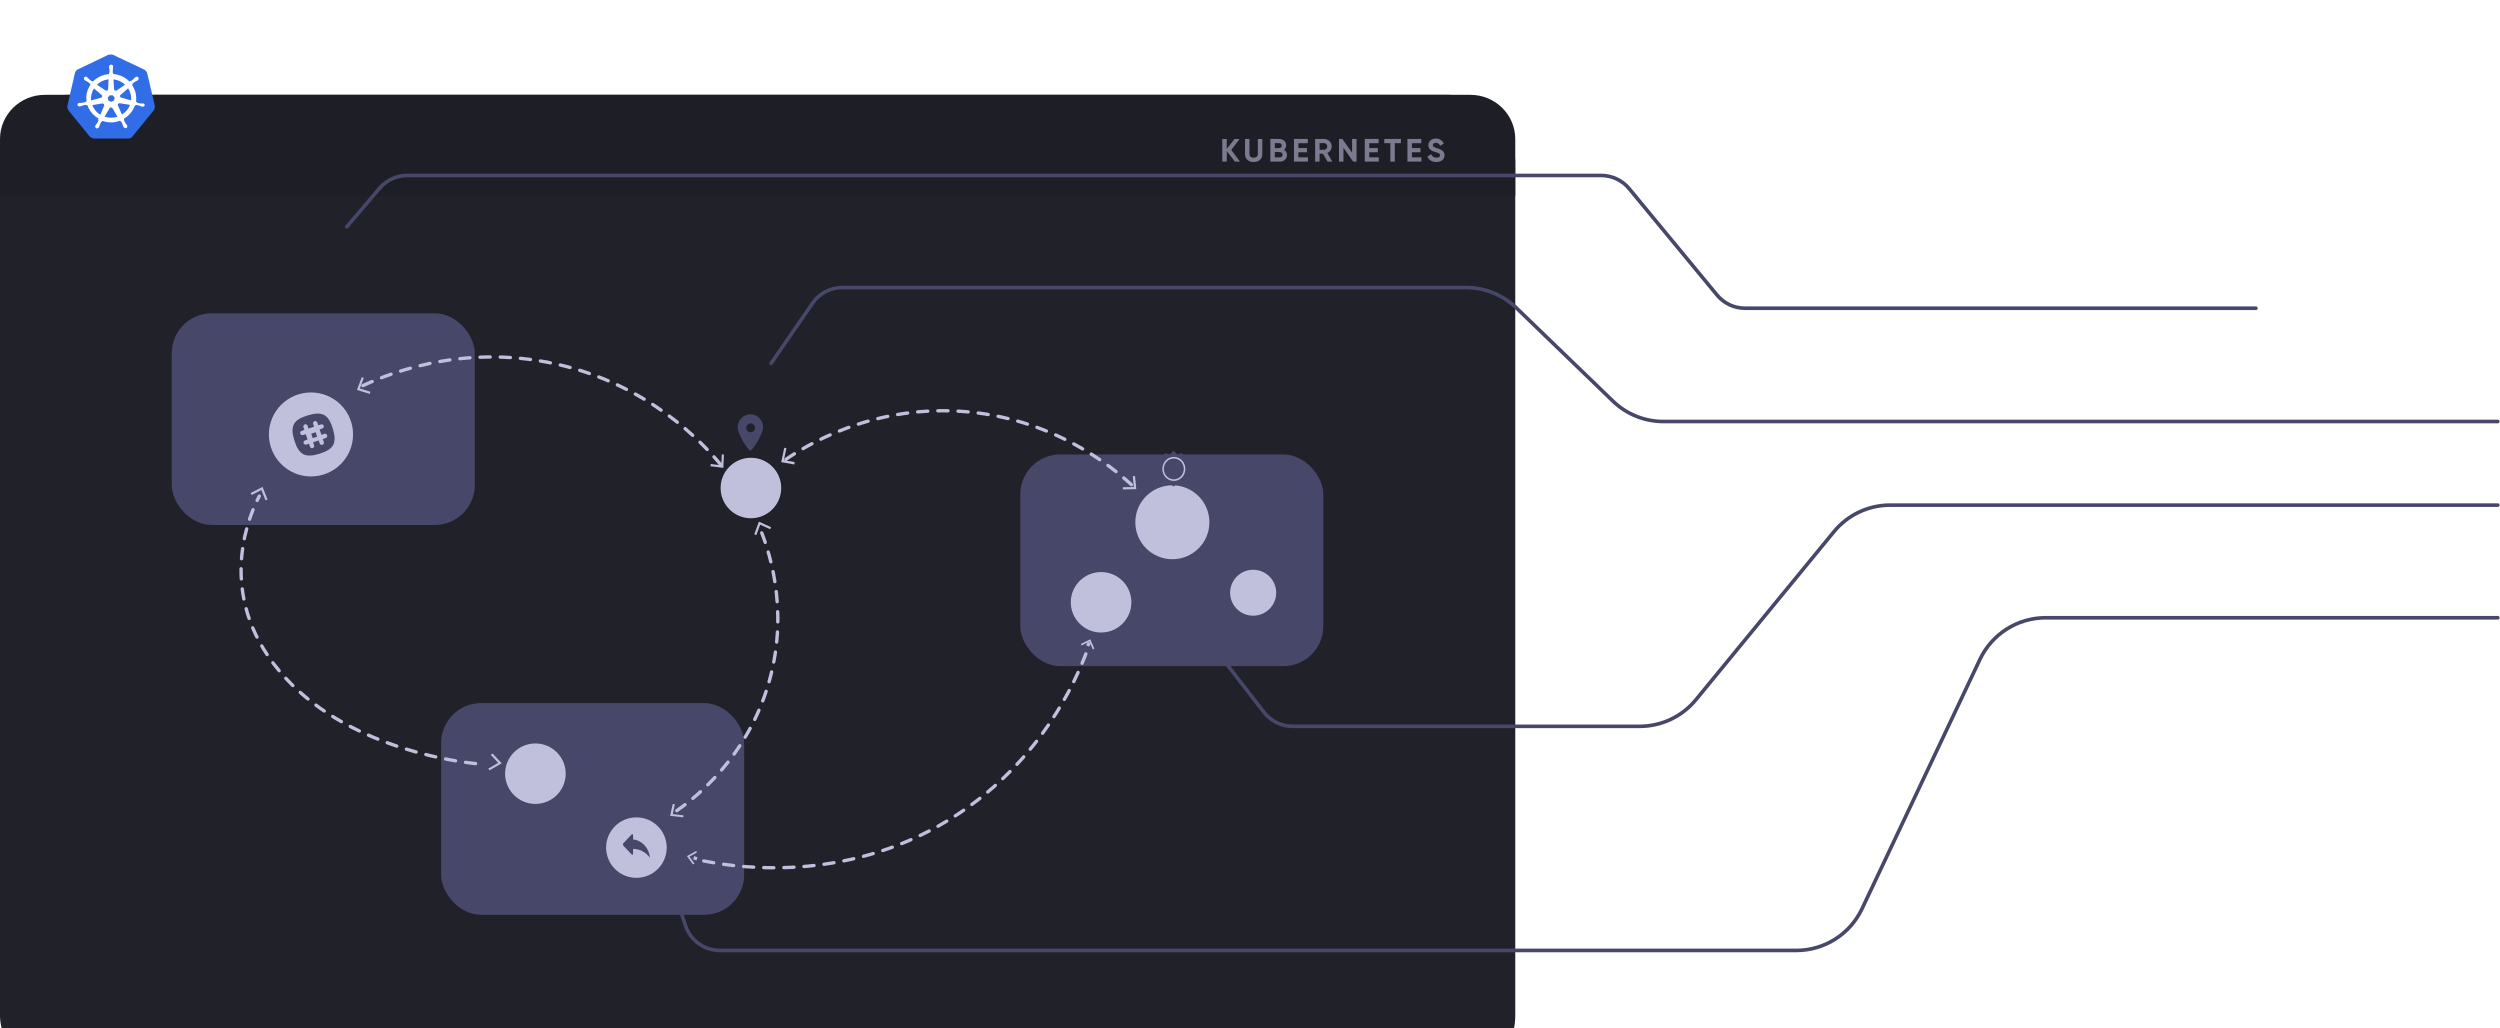 <?xml version="1.0" encoding="UTF-8"?>
<svg version="1.1" viewBox="0 0 688 283" xmlns="http://www.w3.org/2000/svg">
<title>molecules / illustration - runtime</title>
<desc>Created with Sketch.</desc>
<defs>
<filter id="a" x="-77.9%" y="-114.8%" width="255.9%" height="329.7%">
<feOffset dx="0" dy="15" in="SourceAlpha" result="shadowOffsetOuter1"/>
<feGaussianBlur in="shadowOffsetOuter1" result="shadowBlurOuter1" stdDeviation="154.5"/>
<feColorMatrix in="shadowBlurOuter1" result="shadowMatrixOuter1" values="0 0 0 0 0   0 0 0 0 0   0 0 0 0 0  0 0 0 0.295 0"/>
<feMerge>
<feMergeNode in="shadowMatrixOuter1"/>
<feMergeNode in="SourceGraphic"/>
</feMerge>
</filter>
</defs>
<g fill="none" fill-rule="evenodd">
<g filter="url(#a)">
<rect y="11.098" width="417" height="271.9" rx="18.54" fill="#21212A"/>
<path d="m12.35 11.098h392.3c6.821 0 12.35 5.441 12.35 12.153v15.592h-417v-15.592c-8.3529e-16 -6.712 5.529-12.153 12.35-12.153z" fill="#1E1E27"/>
<path d="m341.24 29.47h-1.414l-2.223-2.917v2.917h-1.227v-6.225h1.227v2.748l2.134-2.748h1.414l-2.303 3.023 2.392 3.201zm3.762 0.124c-0.694 0-1.263-0.196-1.708-0.587s-0.667-0.916-0.667-1.574v-4.188h1.218v4.091c0 0.326 0.093 0.584 0.28 0.774 0.187 0.19 0.479 0.285 0.876 0.285 0.397 0 0.689-0.095 0.876-0.285 0.187-0.19 0.28-0.448 0.28-0.774v-4.091h1.227v4.188c0 0.658-0.222 1.183-0.667 1.574s-1.017 0.587-1.716 0.587zm8.36-3.353c0.545 0.314 0.818 0.788 0.818 1.423 0 0.528-0.187 0.96-0.56 1.298-0.374 0.338-0.833 0.507-1.379 0.507h-2.641v-6.225h2.455c0.534 0 0.983 0.165 1.347 0.494 0.365 0.329 0.547 0.748 0.547 1.258 0 0.516-0.196 0.931-0.587 1.245zm-1.307-1.85h-1.227v1.369h1.227c0.19 0 0.348-0.065 0.476-0.196 0.127-0.13 0.191-0.293 0.191-0.489 0-0.196-0.062-0.359-0.187-0.489-0.125-0.13-0.285-0.196-0.48-0.196zm0.187 3.931c0.208 0 0.379-0.07 0.516-0.209 0.136-0.139 0.205-0.316 0.205-0.529 0-0.207-0.068-0.381-0.205-0.52-0.136-0.139-0.308-0.209-0.516-0.209h-1.414v1.467h1.414zm5.078-0.027h2.624v1.174h-3.851v-6.225h3.806v1.174h-2.579v1.325h2.357v1.156h-2.357v1.396zm8.013 1.174l-1.254-2.161h-0.934v2.161h-1.227v-6.225h2.49c0.575 0 1.064 0.202 1.467 0.605s0.605 0.889 0.605 1.458c0 0.385-0.11 0.743-0.329 1.072-0.219 0.329-0.51 0.577-0.872 0.743l1.379 2.348h-1.325zm-2.188-5.078v1.841h1.263c0.231 0 0.43-0.09 0.596-0.271s0.249-0.399 0.249-0.654-0.083-0.471-0.249-0.649c-0.166-0.178-0.365-0.267-0.596-0.267h-1.263zm8.947-1.147h1.227v6.225h-0.934l-2.668-3.806v3.806h-1.227v-6.225h0.934l2.668 3.797v-3.797zm4.722 5.051h2.624v1.174h-3.851v-6.225h3.806v1.174h-2.579v1.325h2.357v1.156h-2.357v1.396zm8.716-5.051v1.174h-1.681v5.051h-1.227v-5.051h-1.672v-1.174h4.58zm3.024 5.051h2.624v1.174h-3.851v-6.225h3.806v1.174h-2.579v1.325h2.357v1.156h-2.357v1.396zm6.723 1.298c-0.617 0-1.135-0.138-1.556-0.414-0.421-0.276-0.717-0.651-0.889-1.125l1.049-0.614c0.243 0.634 0.72 0.952 1.432 0.952 0.344 0 0.596-0.062 0.756-0.187 0.16-0.124 0.24-0.282 0.24-0.471 0-0.219-0.098-0.39-0.293-0.511-0.196-0.122-0.545-0.253-1.049-0.396-0.279-0.083-0.514-0.166-0.707-0.249-0.193-0.083-0.385-0.194-0.578-0.333-0.193-0.139-0.339-0.316-0.44-0.529-0.101-0.213-0.151-0.462-0.151-0.747 0-0.563 0.2-1.012 0.6-1.347s0.882-0.502 1.445-0.502c0.504 0 0.947 0.123 1.33 0.369 0.382 0.246 0.68 0.588 0.894 1.027l-1.032 0.596c-0.249-0.534-0.646-0.8-1.192-0.8-0.255 0-0.455 0.058-0.6 0.173-0.145 0.116-0.218 0.265-0.218 0.449 0 0.196 0.082 0.354 0.245 0.476 0.163 0.122 0.476 0.253 0.938 0.396 0.19 0.059 0.334 0.105 0.431 0.138 0.098 0.033 0.231 0.083 0.4 0.151 0.169 0.068 0.299 0.132 0.391 0.191s0.197 0.139 0.316 0.24c0.119 0.101 0.209 0.205 0.271 0.311 0.062 0.107 0.116 0.236 0.16 0.387 0.044 0.151 0.067 0.316 0.067 0.494 0 0.575-0.209 1.032-0.627 1.369-0.418 0.338-0.962 0.507-1.632 0.507z" fill="#7B7B8F"/>
<rect x="121.39" y="178.49" width="83.4" height="58.265" rx="11.003" fill="#464769"/>
<ellipse cx="175.14" cy="218.26" rx="8.34" ry="8.323" fill="#C0C0DD"/>
<ellipse cx="147.34" cy="197.92" rx="8.34" ry="8.323" fill="#C0C0DD"/>
<rect x="280.78" y="110.06" width="83.4" height="58.265" rx="11.003" fill="#464769"/>
<ellipse cx="344.87" cy="148.12" rx="6.34" ry="6.324" fill="#C0C0DD"/>
<ellipse cx="303.02" cy="150.75" rx="8.34" ry="8.323" fill="#C0C0DD"/>
<g transform="translate(312 118)" fill="#C0C0DD">
<ellipse cx="10.633" cy="10.728" rx="10.193" ry="10.173"/>
</g>
<rect x="47.26" y="71.212" width="83.4" height="58.265" rx="11.003" fill="#464769"/>
<g transform="translate(74 93)">
<ellipse cx="11.583" cy="11.56" rx="11.583" ry="11.56" fill="#C0C0DD"/>
<polygon transform="translate(12.463 11.761) rotate(-18.616) translate(-12.463 -11.761)" points="11.82 11.119 13.106 11.121 13.107 12.404 11.82 12.402" fill="#464769"/>
<path d="m17.603 10.007c-1.193-3.963-2.921-4.922-6.896-3.7-3.975 1.222-4.938 2.904-3.703 6.867 1.234 3.963 2.913 4.922 6.888 3.7 3.975-1.222 4.896-2.904 3.711-6.867zm-2.016 2.568l-0.749 0.254 0.263 0.771c0.09 0.208 0.055 0.448-0.091 0.622-0.146 0.173-0.377 0.25-0.598 0.199-0.221-0.052-0.394-0.223-0.447-0.443l-0.263-0.771-1.547 0.517 0.263 0.771c0.09 0.208 0.055 0.448-0.091 0.622-0.146 0.173-0.377 0.25-0.598 0.199-0.221-0.052-0.394-0.223-0.447-0.443l-0.263-0.771-0.749 0.254c-0.303 0.073-0.612-0.098-0.71-0.393-0.099-0.295 0.046-0.616 0.332-0.739l0.749-0.254-0.502-1.485-0.749 0.254c-0.068 0.012-0.138 0.012-0.206 0-0.289-0.011-0.53-0.225-0.572-0.511-0.042-0.285 0.126-0.56 0.399-0.654l0.749-0.254-0.263-0.771c-0.105-0.315 0.067-0.655 0.383-0.759 0.316-0.104 0.657 0.067 0.761 0.381l0.255 0.771 1.547-0.517-0.263-0.771c-0.105-0.315 0.067-0.655 0.383-0.759 0.316-0.104 0.657 0.067 0.761 0.381l0.255 0.771 0.749-0.254c0.151-0.052 0.316-0.041 0.458 0.03s0.25 0.196 0.299 0.347c0.052 0.15 0.041 0.315-0.03 0.457-0.071 0.142-0.197 0.249-0.348 0.298l-0.749 0.254 0.502 1.485 0.749-0.254c0.208-0.09 0.45-0.055 0.624 0.091s0.251 0.376 0.199 0.596c-0.052 0.22-0.224 0.393-0.444 0.446v0.033z" fill="#464769" fill-rule="nonzero"/>
</g>
<ellipse cx="206.65" cy="119.3" rx="8.34" ry="8.323" fill="#C0C0DD"/>
<path d="m190.89 221.04l0.927 0.314" stroke="#C0C0DD" stroke-width=".927"/>
<path d="m193.67 221.93c10.741 2.161 41.112 6.089 69.969-12.887 22.707-14.931 32.224-35.975 35.671-45.352" stroke="#C0C0DD" stroke-dasharray="2.772" stroke-linecap="round" stroke-width=".927"/>
<path d="m299.31 162.77c0.167-0.326 0.324-0.651 0.463-0.925" stroke="#C0C0DD" stroke-width=".927"/>
<polygon points="190.71 222.89 191.11 222.63 189.74 220.75 191.82 219.59 191.57 219.19 189.04 220.6" fill="#C0C0DD"/>
<polygon points="301.17 163.51 300.72 163.7 299.8 161.57 297.67 162.62 297.46 162.21 300.04 160.92" fill="#C0C0DD"/>
<path d="m311.36 118.38c-5.202-4.787-21.793-18.649-47.219-20.203-24.656-1.517-42.367 9.437-48.228 13.49" stroke="#C0C0DD" stroke-dasharray="2.781" stroke-linecap="round" stroke-width=".927"/>
<polygon points="312.36 116 311.74 116.05 312.03 119.03 309 119.09 309.01 119.7 312.71 119.61" fill="#C0C0DD"/>
<polygon points="215.83 108.21 216.43 108.36 215.73 111.62 218.69 112.16 218.6 112.83 214.99 112.18" fill="#C0C0DD"/>
<g transform="translate(98 83)">
<path d="m100.31 29.83c-4.769-5.753-19.67-22.008-45.357-27.669-26.83-5.942-48.106 3.46-54.723 6.761" stroke="#C0C0DD" stroke-dasharray="2.781" stroke-linecap="round" stroke-width=".927"/>
<polygon points="101.23 27.086 100.64 27.056 100.5 30.064 97.598 29.697 97.527 30.309 101.06 30.755" fill="#C0C0DD"/>
</g>
<polygon points="99.552 88.784 100.12 89.005 99.037 91.905 101.93 92.805 101.76 93.408 98.227 92.308" fill="#C0C0DD"/>
<path d="m130.87 195.14c-6.195-0.64-38.723-4.96-55.716-27.665-15.7-20.979-6.102-41.594-3.793-45.946" stroke="#C0C0DD" stroke-dasharray="2.781" stroke-linecap="round" stroke-width=".927"/>
<polygon points="135.56 192.37 135.04 192.73 137.1 194.93 134.37 196.52 134.74 196.99 138.07 195.05" fill="#C0C0DD"/>
<polygon points="73.633 122.46 73.071 122.7 71.934 119.85 69.266 121.23 69 120.67 72.248 119" fill="#C0C0DD"/>
<path d="m186.26 208.09c4.941-3.417 19.498-14.649 25.402-35.505 5.843-20.642-0.531-37.616-2.915-43.106" stroke="#C0C0DD" stroke-dasharray="2.781" stroke-linecap="round" stroke-width=".927"/>
<polygon points="188.03 209.94 188.11 209.39 185.14 209.04 185.73 206.35 185.14 206.24 184.41 209.51" fill="#C0C0DD"/>
<polygon points="212.21 130.09 211.95 130.65 209.2 129.39 208.15 132.25 207.57 132.04 208.85 128.55" fill="#C0C0DD"/>
<path d="m40.515 5.143c-0.146-0.437-0.46-0.8-0.874-1.008l-8.405-3.994c-0.216-0.098-0.453-0.146-0.691-0.14-0.23-0.009-0.459 0.01-0.685 0.055l-8.405 4.024c-0.421 0.188-0.728 0.561-0.831 1.008l-2.066 9.001c-0.08 0.46 0.03 0.933 0.306 1.311l5.813 7.144c0.339 0.335 0.788 0.537 1.265 0.571h9.261c0.495 0.051 0.978-0.167 1.265-0.571l5.813-7.144c0.271-0.381 0.389-0.848 0.33-1.311l-2.097-8.946z" fill="#316DE6"/>
<path d="m39.508 13.515s-0.056 0-0.056-0.03-0.056 0-0.113 0c-0.114-0.012-0.23-0.012-0.344 0-0.055 0.014-0.114 0.014-0.169 0-0.324-0.024-0.645-0.079-0.958-0.163-0.092-0.032-0.165-0.1-0.2-0.187l-0.238-0.139c0.106-0.804 0.067-1.62-0.113-2.412-0.199-0.79-0.533-1.542-0.99-2.225l0.169-0.163v-0.03c-5.793e-4 -0.088 0.03-0.173 0.088-0.241 0.244-0.207 0.508-0.391 0.789-0.549l0.169-0.078 0.313-0.163c0-0.03 0.056-0.03 0.081-0.054 0.025-0.024 0-0.03 0-0.054 0.119-0.082 0.199-0.207 0.222-0.347s-0.015-0.282-0.103-0.395c-0.096-0.116-0.24-0.187-0.395-0.193-0.144 0.004-0.282 0.053-0.395 0.139-0.031 0.03-0.056 0.054-0.088 0.054-0.082 0.076-0.158 0.159-0.225 0.247-0.031 0.054-0.088 0.078-0.113 0.109-0.209 0.229-0.446 0.431-0.708 0.603-0.052 0.029-0.11 0.047-0.169 0.054-0.036 0.013-0.076 0.013-0.113 0l-0.225 0.139c-0.225-0.217-0.482-0.434-0.708-0.651-1.085-0.808-2.386-1.304-3.752-1.429v-0.217c-0.072-0.054-0.123-0.131-0.144-0.217-0.008-0.308 0.01-0.617 0.056-0.923v-0.163c0-0.054 0-0.217 0.056-0.326v-0.163c0.016-0.282-0.192-0.53-0.482-0.573-0.184-0.014-0.363 0.058-0.482 0.193-0.107 0.099-0.168 0.236-0.169 0.38v0.139c0.007 0.112 0.026 0.223 0.056 0.332 0.025 0.051 0.036 0.107 0.031 0.163 0.048 0.305 0.066 0.614 0.056 0.923-0.019 0.087-0.07 0.164-0.144 0.217v0.054 0.217c-0.313 0.03-0.626 0.084-0.958 0.139-1.331 0.282-2.543 0.944-3.476 1.899l-0.169-0.109h-0.113c-0.06-0.007-0.117-0.026-0.169-0.054-0.255-0.179-0.492-0.381-0.708-0.603 0-0.054-0.088-0.078-0.113-0.109-0.025-0.03-0.144-0.163-0.225-0.241-0.081-0.078-0.056-0.03-0.088-0.054v-0.03c-0.114-0.082-0.252-0.128-0.395-0.133-0.157-0.013-0.309 0.059-0.395 0.187-0.156 0.247-0.109 0.565 0.113 0.76v0.03s0.056 0.054 0.088 0.054c0.099 0.061 0.201 0.115 0.307 0.163l0.169 0.078c0.285 0.152 0.55 0.336 0.789 0.549 0.067 0.062 0.1 0.152 0.088 0.241l0.157 0.151c0 0.054-0.056 0.078-0.088 0.133-0.879 1.321-1.229 2.905-0.983 4.456l-0.225 0.054c0 0.078-0.113 0.133-0.194 0.187-0.315 0.085-0.638 0.14-0.965 0.163-0.055-0.014-0.114-0.014-0.169 0h-0.338-0.113-0.056c-0.294 0.052-0.493 0.318-0.451 0.603 0.062 0.245 0.303 0.408 0.564 0.38 0.047 0.011 0.097 0.011 0.144 0v-0.03c0-0.03 0.088 0 0.113 0 0.107-0.03 0.211-0.066 0.313-0.109 0.052-0.029 0.11-0.047 0.169-0.054 0.302-0.109 0.615-0.189 0.933-0.241 0.083-0.002 0.163 0.026 0.225 0.078v0.03l0.257-0.03c0.42 1.259 1.225 2.367 2.311 3.178 0.237 0.189 0.493 0.354 0.764 0.494l-0.081 0.356v0.03c0.05 0.082 0.062 0.181 0.031 0.271-0.124 0.276-0.277 0.538-0.457 0.784v0.03c-0.028 0.051-0.066 0.096-0.113 0.133-0.056 0.054-0.113 0.169-0.194 0.277s-0.031 0.054-0.056 0.078c-0.134 0.263-0.036 0.58 0.225 0.73 0.062 0.032 0.13 0.05 0.2 0.054 0.228-0.006 0.434-0.131 0.539-0.326 0 0 0-0.054 0.056-0.084 0.056-0.03 0.088-0.187 0.113-0.295l0.056-0.163c0.093-0.293 0.217-0.575 0.37-0.844 0.052-0.079 0.132-0.137 0.225-0.163l0.113-0.217c0.782 0.294 1.616 0.441 2.455 0.434 0.516 0.004 1.03-0.059 1.528-0.187 0.313-0.078 0.62-0.175 0.921-0.289l0.113 0.193h0.031c0.09 0.032 0.169 0.088 0.225 0.163 0.15 0.269 0.272 0.552 0.363 0.844l0.056 0.163c0.021 0.104 0.059 0.203 0.113 0.295 0.031 0.03 0.031 0.054 0.056 0.084 0.025 0.03 0 0 0 0 0.104 0.193 0.307 0.317 0.532 0.326 0.078-0.003 0.155-0.021 0.225-0.054 0.127-0.057 0.221-0.165 0.257-0.295 0.044-0.133 0.044-0.277 0-0.41h-0.031s0-0.054-0.056-0.084c-0.048-0.102-0.116-0.194-0.2-0.271-0.027-0.053-0.066-0.1-0.113-0.139v-0.054c-0.187-0.24-0.339-0.504-0.451-0.784-0.04-0.086-0.04-0.185 0-0.271v-0.03l-0.081-0.217c1.446-0.838 2.53-2.151 3.05-3.696l0.225 0.03v-0.03c0.062-0.053 0.143-0.081 0.225-0.078 0.308 0.052 0.61 0.133 0.902 0.241 0.051 0.031 0.109 0.05 0.169 0.054 0.099 0.056 0.204 0.103 0.313 0.139h0.113c0.056 0 0.031 0 0.056 0.03 0.047 0.011 0.097 0.011 0.144 0 0.25-0.007 0.471-0.156 0.564-0.38-0.026-0.274-0.23-0.501-0.507-0.567l0.169 0.102zm-8.143-0.844l-0.764 0.35-0.758-0.35-0.2-0.79 0.539-0.651h0.846l0.539 0.651-0.2 0.79zm4.604-1.767c0.134 0.561 0.172 1.139 0.113 1.712l-2.681-0.736c-0.127-0.022-0.238-0.095-0.306-0.201s-0.086-0.234-0.051-0.354c0.018-0.073 0.057-0.14 0.113-0.193l2.117-1.845c0.311 0.502 0.539 1.047 0.676 1.616h0.019zm-1.547-2.593l-2.311 1.58c-0.207 0.12-0.476 0.074-0.626-0.109-0.057-0.049-0.089-0.119-0.088-0.193l-0.169-2.744c1.208 0.121 2.336 0.638 3.194 1.465zm-5.105-1.387l0.564-0.109-0.144 2.701c-0.01 0.245-0.221 0.438-0.476 0.434-0.078-0.003-0.155-0.021-0.225-0.054l-2.349-1.586c0.729-0.689 1.638-1.175 2.631-1.405v0.018zm-3.445 2.412l2.086 1.809c0.185 0.153 0.21 0.42 0.056 0.603-0.05 0.076-0.133 0.126-0.225 0.139l-2.737 0.76c-0.087-1.17 0.199-2.338 0.821-3.346v0.036zm-0.482 4.595l2.794-0.464c0.23-0.011 0.434 0.14 0.482 0.356 0.039 0.086 0.039 0.185 0 0.271l-1.071 2.496c-1.024-0.639-1.8-1.587-2.205-2.695v0.036zm6.401 3.328c-0.398 0.089-0.806 0.136-1.215 0.139-0.603-0.009-1.202-0.101-1.779-0.271l1.384-2.412c0.134-0.166 0.374-0.213 0.564-0.109 0.083 0.055 0.161 0.118 0.232 0.187l1.353 2.364c-0.163 0.024-0.332 0.048-0.539 0.102zm3.445-2.364c-0.429 0.66-1.007 1.218-1.691 1.634l-1.102-2.557c-0.058-0.208 0.048-0.427 0.251-0.519 0.083-0.03 0.169-0.048 0.257-0.054l2.825 0.464c-0.127 0.366-0.306 0.713-0.532 1.031h-0.006z" fill="#fff" fill-rule="nonzero"/>
<path d="m174.23 216.01v-1.197c6.52e-4 -0.101-0.056-0.191-0.144-0.23s-0.188-0.017-0.255 0.054l-2.258 2.394c-0.091 0.095-0.142 0.225-0.142 0.361s0.051 0.266 0.142 0.361l2.258 2.394c0.067 0.071 0.168 0.093 0.255 0.054 0.088-0.039 0.144-0.129 0.144-0.23v-1.359c1.809 0.008 3.513 0.904 4.614 2.426-0.186-2.64-2.13-4.758-4.614-5.028z" fill="#464769"/>
</g>
<g transform="translate(95 48)" fill-rule="nonzero" stroke="#464769" stroke-linecap="round">
<path transform="translate(263.14 18.557) scale(-1) translate(-263.14 -18.557)" d="m0.447 0.29h140.6c2.984 0 5.811 1.332 7.711 3.633l24.168 29.269c1.9 2.301 4.727 3.633 7.711 3.633h328.57c2.933 0 5.718-1.287 7.617-3.521l9.017-10.601"/>
<path transform="translate(415.7 121.44) scale(-1) translate(-415.7 -121.44)" d="m239 151.87h167.24c5.985 0 11.656-2.68 15.455-7.306l37.998-46.26c3.799-4.625 9.47-7.306 15.455-7.306h95.509c3.093 0 6.012 1.431 7.906 3.877l13.829 17.858"/>
<path transform="translate(354.8 49.564) scale(-1 1) translate(-354.8 -49.564)" d="m117.21 68h229.62c5.182 0 10.162-2.011 13.89-5.61l26.573-25.651c3.728-3.599 8.708-5.61 13.89-5.61h171.58c3.29 0 6.369 1.618 8.235 4.327l11.396 16.544"/>
<path transform="translate(340.44 167.78) scale(-1) translate(-340.44 -167.78)" d="m88.48 213.55h124.44c7.734 0 14.775-4.459 18.081-11.451l32.459-68.651c3.306-6.992 10.347-11.451 18.081-11.451h296.21c4.315 0 8.143 2.768 9.496 6.865l5.147 15.589"/>
</g>
<g transform="translate(318 124)">
<polygon points="8.702 6.014 9.729 4.97 8.693 3.916 9.077 2.458 7.699 2.102 7.347 0.665 5.968 1.07 4.967 5.3291e-15 3.957 1.081 2.561 0.68 2.22 2.119 0.843 2.486 1.232 3.925 0.205 4.97 1.241 6.023 0.857 7.479 2.236 7.836 2.587 9.273 3.966 8.867 4.967 9.939 5.976 8.857 7.371 9.258 7.713 7.82 9.091 7.453" fill="#464769"/>
<ellipse cx="5.041" cy="5.046" rx="3.169" ry="3.307" fill="#C0C0DD"/>
<ellipse cx="5.037" cy="5.043" rx="2.749" ry="2.869" fill="#464769"/>
</g>
<path d="m206.5 114c-1.931 0.004-3.496 1.598-3.5 3.567 0 1.967 2.892 6.433 3.5 6.433s3.5-4.467 3.5-6.433c0-1.97-1.567-3.567-3.5-3.567zm0.079 4.96c-0.491 0.003-0.934-0.297-1.123-0.758-0.189-0.461-0.086-0.994 0.261-1.347 0.347-0.354 0.869-0.459 1.322-0.266 0.453 0.193 0.747 0.645 0.744 1.145 0 0.677-0.539 1.227-1.204 1.227z" fill="#464769" fill-rule="nonzero"/>
</g>
</svg>
